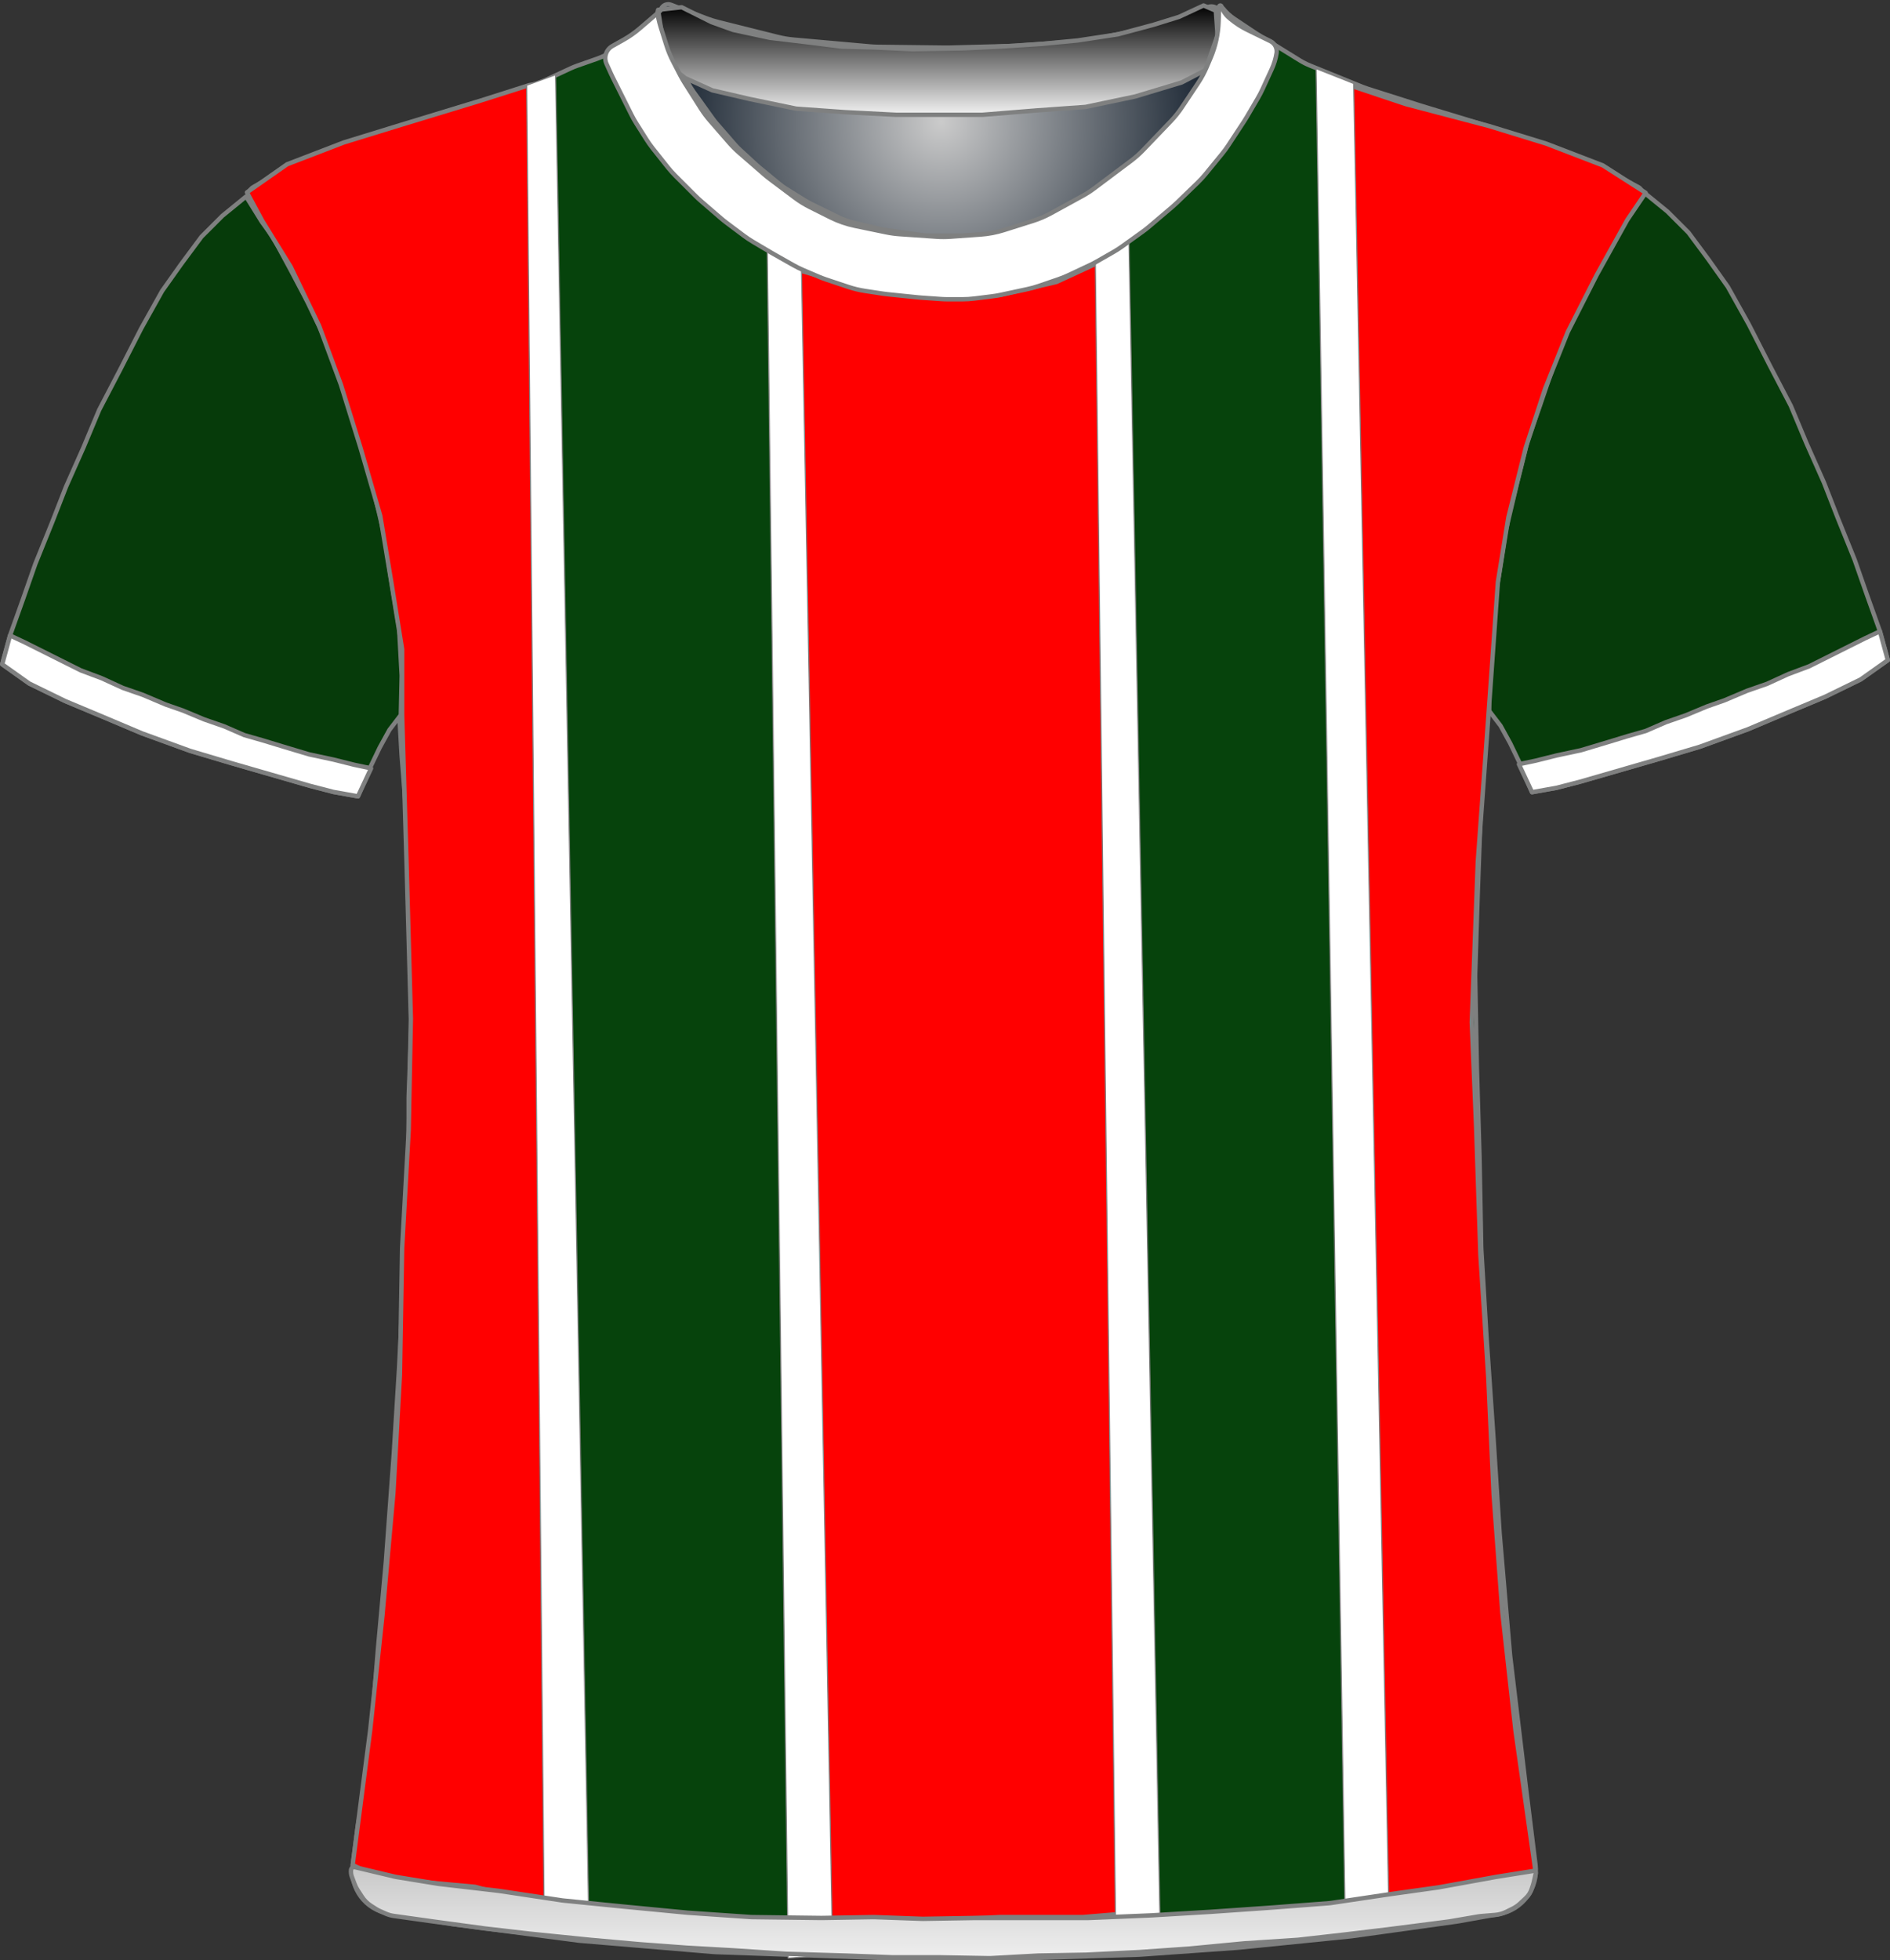 <?xml version="1.0" encoding="UTF-8" standalone="no"?>
<!DOCTYPE svg PUBLIC "-//W3C//DTD SVG 1.1//EN" "http://www.w3.org/Graphics/SVG/1.1/DTD/svg11.dtd">
<svg xmlns="http://www.w3.org/2000/svg" xmlns:xl="http://www.w3.org/1999/xlink" version="1.1" viewBox="-184.5 -204.5 432.405 448.4" width="432.405pt" height="448.4pt" xmlns:dc="http://purl.org/dc/elements/1.1/">
  <rect x="-184.5" y="-204.5" width="432.405" height="448.4" fill="#333333" stroke="none"/>
  <defs>
    <radialGradient cx="0" cy="0" r="1" id="Gradient" gradientUnits="userSpaceOnUse">
      <stop offset="0" stop-color="#cbcbcb"/>
      <stop offset="1" stop-color="#010e1d"/>
    </radialGradient>
    <radialGradient id="Obj_Gradient" xl:href="#Gradient" gradientTransform="translate(30.759 -176.6) scale(70.263)"/>
    <linearGradient x1="0" x2="1" id="Gradient_2" gradientUnits="userSpaceOnUse">
      <stop offset="0" stop-color="black"/>
      <stop offset="1" stop-color="#f2f2f2"/>
    </linearGradient>
    <linearGradient id="Obj_Gradient_2" xl:href="#Gradient_2" gradientTransform="translate(30.059 -203.244) rotate(90) scale(25)"/>
    <linearGradient x1="0" x2="1" id="Gradient_3" gradientUnits="userSpaceOnUse">
      <stop offset="0" stop-color="#c8c8c8"/>
      <stop offset="1" stop-color="#efefef"/>
    </linearGradient>
    <linearGradient id="Obj_Gradient_3" xl:href="#Gradient_3" gradientTransform="translate(31.33 222.567) rotate(90) scale(20.833)"/>
  </defs>
  <g stroke="none" stroke-opacity="1" stroke-dasharray="none" fill="none" fill-opacity="1">
    <title>guanacasteca</title>
    <g>
      <title>Capa 1</title>
      <path d="M -30.994 -203.41 L -22.829 -200.292 C -21.971 -199.964 -21.094 -199.688 -20.203 -199.466 L -6.486 -196.036 C -5.324 -195.746 -4.142 -195.547 -2.949 -195.44 L 14.577 -193.879 C 15.165 -193.826 15.755 -193.796 16.345 -193.789 L 31.824 -193.605 C 32.114 -193.602 32.404 -193.604 32.695 -193.611 L 47.118 -193.986 C 47.479 -193.995 47.839 -194.013 48.199 -194.04 L 62.571 -195.091 C 63.562 -195.164 64.548 -195.3 65.521 -195.5 L 77.094 -197.878 C 78.136 -198.093 79.162 -198.379 80.165 -198.735 L 91.917 -202.91 C 93.007 -203.297 94.21 -202.766 94.659 -201.7 L 94.659 -201.7 C 95.181 -200.46 95.333 -199.095 95.097 -197.771 L 94.916 -196.76 C 94.613 -195.059 94.118 -193.397 93.442 -191.807 L 91.899 -188.176 C 91.34 -186.861 90.661 -185.602 89.868 -184.414 L 86.183 -178.885 C 85.435 -177.764 84.591 -176.71 83.659 -175.737 L 77.364 -169.162 C 76.495 -168.256 75.555 -167.422 74.55 -166.668 L 66.176 -160.387 C 65.299 -159.73 64.377 -159.136 63.416 -158.61 L 56.231 -154.679 C 54.919 -153.961 53.542 -153.373 52.116 -152.923 L 45.443 -150.816 C 43.727 -150.274 41.952 -149.935 40.156 -149.807 L 33.27 -149.315 C 32.197 -149.238 31.121 -149.237 30.049 -149.311 L 21.612 -149.893 C 20.578 -149.964 19.55 -150.105 18.535 -150.315 L 11.4 -151.792 C 9.448 -152.196 7.556 -152.851 5.774 -153.743 L 1.114 -156.073 C -.12 -156.69 -1.296 -157.416 -2.4 -158.244 L -8.082 -162.506 C -8.521 -162.835 -8.948 -163.18 -9.363 -163.54 L -15.118 -168.538 C -15.932 -169.245 -16.696 -170.009 -17.403 -170.823 L -21.808 -175.896 C -22.562 -176.764 -23.25 -177.688 -23.866 -178.659 L -27.6 -184.547 C -27.96 -185.115 -28.296 -185.699 -28.605 -186.297 L -30.225 -189.43 C -30.834 -190.608 -31.341 -191.836 -31.738 -193.101 L -33.018 -197.174 C -33.233 -197.858 -33.416 -198.551 -33.566 -199.251 L -33.641 -199.6 C -33.835 -200.508 -33.728 -201.456 -33.335 -202.297 L -33.241 -202.5 C -32.846 -203.345 -31.866 -203.742 -30.994 -203.41 Z" fill="url(#Obj_Gradient)"/>
      <path d="M -30.994 -203.41 L -22.829 -200.292 C -21.971 -199.964 -21.094 -199.688 -20.203 -199.466 L -6.486 -196.036 C -5.324 -195.746 -4.142 -195.547 -2.949 -195.44 L 14.577 -193.879 C 15.165 -193.826 15.755 -193.796 16.345 -193.789 L 31.824 -193.605 C 32.114 -193.602 32.404 -193.604 32.695 -193.611 L 47.118 -193.986 C 47.479 -193.995 47.839 -194.013 48.199 -194.04 L 62.571 -195.091 C 63.562 -195.164 64.548 -195.3 65.521 -195.5 L 77.094 -197.878 C 78.136 -198.093 79.162 -198.379 80.165 -198.735 L 91.917 -202.91 C 93.007 -203.297 94.21 -202.766 94.659 -201.7 L 94.659 -201.7 C 95.181 -200.46 95.333 -199.095 95.097 -197.771 L 94.916 -196.76 C 94.613 -195.059 94.118 -193.397 93.442 -191.807 L 91.899 -188.176 C 91.34 -186.861 90.661 -185.602 89.868 -184.414 L 86.183 -178.885 C 85.435 -177.764 84.591 -176.71 83.659 -175.737 L 77.364 -169.162 C 76.495 -168.256 75.555 -167.422 74.55 -166.668 L 66.176 -160.387 C 65.299 -159.73 64.377 -159.136 63.416 -158.61 L 56.231 -154.679 C 54.919 -153.961 53.542 -153.373 52.116 -152.923 L 45.443 -150.816 C 43.727 -150.274 41.952 -149.935 40.156 -149.807 L 33.27 -149.315 C 32.197 -149.238 31.121 -149.237 30.049 -149.311 L 21.612 -149.893 C 20.578 -149.964 19.55 -150.105 18.535 -150.315 L 11.4 -151.792 C 9.448 -152.196 7.556 -152.851 5.774 -153.743 L 1.114 -156.073 C -.12 -156.69 -1.296 -157.416 -2.4 -158.244 L -8.082 -162.506 C -8.521 -162.835 -8.948 -163.18 -9.363 -163.54 L -15.118 -168.538 C -15.932 -169.245 -16.696 -170.009 -17.403 -170.823 L -21.808 -175.896 C -22.562 -176.764 -23.25 -177.688 -23.866 -178.659 L -27.6 -184.547 C -27.96 -185.115 -28.296 -185.699 -28.605 -186.297 L -30.225 -189.43 C -30.834 -190.608 -31.341 -191.836 -31.738 -193.101 L -33.018 -197.174 C -33.233 -197.858 -33.416 -198.551 -33.566 -199.251 L -33.641 -199.6 C -33.835 -200.508 -33.728 -201.456 -33.335 -202.297 L -33.241 -202.5 C -32.846 -203.345 -31.866 -203.742 -30.994 -203.41 Z" stroke="#7f8080" stroke-linecap="round" stroke-linejoin="round" stroke-width="1"/>
      <path d="M -95.661 233.158 L -81.284 235.554 C -81.101 235.585 -80.917 235.612 -80.733 235.636 L -52.379 239.352 C -52.133 239.384 -51.885 239.41 -51.638 239.431 L -21.395 241.968 C -21.138 241.989 -20.88 242.005 -20.623 242.014 L 18.308 243.39 C 18.497 243.397 18.685 243.4 18.874 243.4 L 50.341 243.4 C 50.507 243.4 50.674 243.397 50.841 243.392 L 75.875 242.61 C 76.086 242.603 76.296 242.593 76.506 242.578 L 98.553 241.017 C 98.712 241.006 98.87 240.992 99.028 240.976 L 124.288 238.43 C 124.49 238.41 124.691 238.386 124.892 238.358 L 148.685 235.043 C 148.889 235.014 149.092 234.982 149.295 234.946 L 158.491 233.3 C 163.818 232.347 167.469 227.393 166.802 222.023 L 164.595 204.232 C 164.592 204.211 164.589 204.189 164.587 204.168 L 161.023 174.469 C 161.002 174.29 160.983 174.11 160.968 173.93 L 158.605 146.37 C 158.596 146.257 158.587 146.143 158.58 146.029 L 157.193 124.438 C 157.192 124.413 157.19 124.387 157.188 124.362 L 155.596 101.276 C 155.593 101.225 155.589 101.175 155.586 101.124 L 154.41 81.322 C 154.397 81.107 154.389 80.893 154.385 80.678 L 153.992 60.083 C 153.991 60.028 153.99 59.972 153.988 59.917 L 153.393 39.683 C 153.392 39.628 153.39 39.572 153.389 39.517 L 152.999 19.008 C 152.993 18.736 152.995 18.464 153.004 18.193 L 153.59 -.167 C 153.59 -.189 153.591 -.211 153.592 -.233 L 154.38 -22.102 C 154.387 -22.301 154.398 -22.499 154.413 -22.697 L 155.97 -43.918 C 155.984 -44.106 155.994 -44.294 156.001 -44.483 L 156.756 -64.382 C 156.779 -64.993 156.837 -65.603 156.931 -66.208 L 159.67 -84.012 C 159.75 -84.537 159.857 -85.058 159.99 -85.572 L 164.618 -103.53 C 164.733 -103.976 164.868 -104.418 165.021 -104.853 L 170.742 -121.092 C 170.908 -121.564 171.096 -122.027 171.305 -122.481 L 176.837 -134.466 C 176.939 -134.689 177.047 -134.909 177.16 -135.126 L 182.522 -145.468 C 182.568 -145.556 182.614 -145.644 182.662 -145.731 L 187.878 -155.348 C 188.615 -156.707 189.565 -157.94 190.691 -159 L 190.691 -159 C 191.366 -159.635 191.398 -160.698 190.763 -161.373 C 190.638 -161.505 190.493 -161.617 190.333 -161.702 L 187.119 -163.424 C 186.9 -163.541 186.679 -163.653 186.455 -163.76 L 178.601 -167.509 C 178.194 -167.703 177.78 -167.88 177.358 -168.039 L 167.683 -171.69 C 167.488 -171.763 167.292 -171.833 167.094 -171.899 L 154.4 -176.13 C 154.26 -176.177 154.121 -176.221 153.98 -176.264 L 141.097 -180.168 C 141.026 -180.189 140.956 -180.211 140.885 -180.234 L 128.381 -184.212 C 127.988 -184.337 127.599 -184.478 127.216 -184.633 L 115.24 -189.493 C 114.409 -189.83 113.607 -190.237 112.844 -190.709 L 103.224 -196.656 C 103.069 -196.752 102.915 -196.851 102.762 -196.952 L 97.872 -200.212 C 96.891 -200.867 96.019 -201.673 95.291 -202.6 L 95.291 -202.6 C 95.185 -202.734 94.991 -202.758 94.856 -202.652 C 94.753 -202.571 94.712 -202.435 94.754 -202.311 L 94.891 -201.9 C 95.35 -200.522 95.455 -199.051 95.195 -197.622 L 94.8 -195.449 C 94.528 -193.957 94.047 -192.512 93.369 -191.156 L 91.836 -188.091 C 91.54 -187.498 91.206 -186.923 90.838 -186.371 L 87.635 -181.566 C 87.206 -180.923 86.731 -180.312 86.214 -179.737 L 81.652 -174.668 C 81.611 -174.623 81.57 -174.577 81.528 -174.532 L 75.534 -168.024 C 74.906 -167.343 74.221 -166.717 73.485 -166.154 L 68.46 -162.312 C 68.014 -161.971 67.551 -161.654 67.071 -161.361 L 60.585 -157.406 C 59.923 -157.003 59.233 -156.648 58.52 -156.344 L 51.404 -153.316 C 50.597 -152.973 49.762 -152.696 48.909 -152.489 L 44.83 -151.5 C 44.005 -151.3 43.166 -151.166 42.32 -151.1 L 36.619 -150.65 C 36.2 -150.617 35.78 -150.6 35.36 -150.6 L 28.328 -150.6 C 27.571 -150.6 26.815 -150.654 26.065 -150.761 L 18.119 -151.896 C 17.634 -151.965 17.152 -152.057 16.675 -152.17 L 10.714 -153.59 C 9.569 -153.862 8.457 -154.261 7.399 -154.777 L 1.119 -157.844 C .634 -158.081 .161 -158.343 -.298 -158.627 L -4.509 -161.242 C -5.109 -161.613 -5.683 -162.025 -6.228 -162.472 L -10.674 -166.124 C -10.897 -166.308 -11.116 -166.498 -11.329 -166.693 L -15.132 -170.179 C -15.583 -170.593 -16.01 -171.032 -16.411 -171.495 L -20.53 -176.247 C -20.849 -176.615 -21.152 -176.998 -21.436 -177.395 L -25.866 -183.564 C -26.361 -184.254 -26.8 -184.981 -27.179 -185.74 L -29.756 -190.893 C -29.791 -190.964 -29.826 -191.036 -29.861 -191.108 L -31.109 -193.7 C -31.96 -195.467 -32.315 -197.431 -32.138 -199.384 L -31.958 -201.367 C -31.934 -201.628 -32.127 -201.86 -32.389 -201.884 C -32.551 -201.899 -32.71 -201.829 -32.809 -201.7 L -32.809 -201.7 C -33.473 -200.838 -34.253 -200.071 -35.127 -199.424 L -39.024 -196.537 C -39.147 -196.446 -39.272 -196.356 -39.399 -196.268 L -44.021 -193.046 C -45.208 -192.219 -46.501 -191.557 -47.866 -191.077 L -52.473 -189.459 C -52.963 -189.286 -53.445 -189.09 -53.917 -188.871 L -60.764 -185.686 C -61.46 -185.363 -62.178 -185.089 -62.914 -184.869 L -73.784 -181.608 C -73.801 -181.602 -73.818 -181.597 -73.834 -181.592 L -84.802 -178.263 C -84.94 -178.221 -85.078 -178.177 -85.214 -178.132 L -98.136 -173.825 C -98.185 -173.808 -98.234 -173.792 -98.283 -173.776 L -109.651 -170.109 C -110.289 -169.903 -110.914 -169.657 -111.522 -169.373 L -119.454 -165.66 C -119.824 -165.487 -120.187 -165.299 -120.543 -165.098 L -126.49 -161.737 C -127.743 -161.029 -128.184 -159.439 -127.476 -158.186 C -127.399 -158.05 -127.31 -157.92 -127.209 -157.8 L -126.345 -156.763 C -125.59 -155.857 -124.938 -154.871 -124.4 -153.821 L -121.322 -147.821 C -121.247 -147.674 -121.169 -147.528 -121.089 -147.383 L -117.134 -140.227 C -117.051 -140.076 -116.97 -139.923 -116.891 -139.769 L -112.783 -131.731 C -112.534 -131.244 -112.31 -130.744 -112.112 -130.234 L -108.629 -121.252 C -108.616 -121.217 -108.602 -121.183 -108.589 -121.148 L -104.992 -112.062 C -104.87 -111.754 -104.758 -111.442 -104.655 -111.127 L -102.033 -103.074 C -102.017 -103.025 -102.001 -102.975 -101.986 -102.925 L -98.914 -93.167 C -98.711 -92.523 -98.549 -91.867 -98.429 -91.202 L -96.444 -80.193 C -96.421 -80.064 -96.399 -79.936 -96.379 -79.807 L -94.673 -68.813 C -94.631 -68.538 -94.595 -68.261 -94.567 -67.984 L -93.679 -59.287 C -93.633 -58.829 -93.606 -58.37 -93.599 -57.909 L -93.414 -45.934 C -93.411 -45.711 -93.403 -45.489 -93.39 -45.267 L -92.62 -31.785 C -92.613 -31.662 -92.604 -31.538 -92.594 -31.415 L -91.261 -14.841 C -91.226 -14.414 -91.209 -13.986 -91.209 -13.557 L -91.209 -1.108 C -91.209 -.903 -91.205 -.698 -91.197 -.493 L -90.617 14.596 C -90.612 14.732 -90.608 14.868 -90.607 15.004 L -90.414 29.8 C -90.411 30.067 -90.414 30.333 -90.424 30.6 L -90.998 46.104 C -91.006 46.301 -91.009 46.499 -91.009 46.696 L -91.009 60.292 C -91.009 60.497 -91.013 60.702 -91.021 60.907 L -91.606 76.122 C -91.608 76.174 -91.61 76.226 -91.613 76.278 L -92.408 92.781 C -92.409 92.794 -92.41 92.806 -92.41 92.819 L -93.205 108.511 C -93.208 108.57 -93.211 108.63 -93.215 108.689 L -94.404 127.91 C -94.407 127.97 -94.411 128.03 -94.416 128.09 L -96.199 152.459 C -96.206 152.553 -96.213 152.647 -96.222 152.74 L -98.002 172.323 C -98.007 172.374 -98.011 172.426 -98.015 172.477 L -99.582 191.777 C -99.594 191.926 -99.608 192.074 -99.624 192.222 L -100.923 204.096 C -100.974 204.565 -101.046 205.032 -101.139 205.494 L -102.49 212.251 C -102.563 212.617 -102.624 212.985 -102.671 213.355 L -103.805 222.2 C -104.477 227.448 -100.88 232.288 -95.661 233.158 Z" fill="#06430c"/>
      <path d="M -95.661 233.158 L -81.284 235.554 C -81.101 235.585 -80.917 235.612 -80.733 235.636 L -52.379 239.352 C -52.133 239.384 -51.885 239.41 -51.638 239.431 L -21.395 241.968 C -21.138 241.989 -20.88 242.005 -20.623 242.014 L 18.308 243.39 C 18.497 243.397 18.685 243.4 18.874 243.4 L 50.341 243.4 C 50.507 243.4 50.674 243.397 50.841 243.392 L 75.875 242.61 C 76.086 242.603 76.296 242.593 76.506 242.578 L 98.553 241.017 C 98.712 241.006 98.87 240.992 99.028 240.976 L 124.288 238.43 C 124.49 238.41 124.691 238.386 124.892 238.358 L 148.685 235.043 C 148.889 235.014 149.092 234.982 149.295 234.946 L 158.491 233.3 C 163.818 232.347 167.469 227.393 166.802 222.023 L 164.595 204.232 C 164.592 204.211 164.589 204.189 164.587 204.168 L 161.023 174.469 C 161.002 174.29 160.983 174.11 160.968 173.93 L 158.605 146.37 C 158.596 146.257 158.587 146.143 158.58 146.029 L 157.193 124.438 C 157.192 124.413 157.19 124.387 157.188 124.362 L 155.596 101.276 C 155.593 101.225 155.589 101.175 155.586 101.124 L 154.41 81.322 C 154.397 81.107 154.389 80.893 154.385 80.678 L 153.992 60.083 C 153.991 60.028 153.99 59.972 153.988 59.917 L 153.393 39.683 C 153.392 39.628 153.39 39.572 153.389 39.517 L 152.999 19.008 C 152.993 18.736 152.995 18.464 153.004 18.193 L 153.59 -.167 C 153.59 -.189 153.591 -.211 153.592 -.233 L 154.38 -22.102 C 154.387 -22.301 154.398 -22.499 154.413 -22.697 L 155.97 -43.918 C 155.984 -44.106 155.994 -44.294 156.001 -44.483 L 156.756 -64.382 C 156.779 -64.993 156.837 -65.603 156.931 -66.208 L 159.67 -84.012 C 159.75 -84.537 159.857 -85.058 159.99 -85.572 L 164.618 -103.53 C 164.733 -103.976 164.868 -104.418 165.021 -104.853 L 170.742 -121.092 C 170.908 -121.564 171.096 -122.027 171.305 -122.481 L 176.837 -134.466 C 176.939 -134.689 177.047 -134.909 177.16 -135.126 L 182.522 -145.468 C 182.568 -145.556 182.614 -145.644 182.662 -145.731 L 187.878 -155.348 C 188.615 -156.707 189.565 -157.94 190.691 -159 L 190.691 -159 C 191.366 -159.635 191.398 -160.698 190.763 -161.373 C 190.638 -161.505 190.493 -161.617 190.333 -161.702 L 187.119 -163.424 C 186.9 -163.541 186.679 -163.653 186.455 -163.76 L 178.601 -167.509 C 178.194 -167.703 177.78 -167.88 177.358 -168.039 L 167.683 -171.69 C 167.488 -171.763 167.292 -171.833 167.094 -171.899 L 154.4 -176.13 C 154.26 -176.177 154.121 -176.221 153.98 -176.264 L 141.097 -180.168 C 141.026 -180.189 140.956 -180.211 140.885 -180.234 L 128.381 -184.212 C 127.988 -184.337 127.599 -184.478 127.216 -184.633 L 115.24 -189.493 C 114.409 -189.83 113.607 -190.237 112.844 -190.709 L 103.224 -196.656 C 103.069 -196.752 102.915 -196.851 102.762 -196.952 L 97.872 -200.212 C 96.891 -200.867 96.019 -201.673 95.291 -202.6 L 95.291 -202.6 C 95.185 -202.734 94.991 -202.758 94.856 -202.652 C 94.753 -202.571 94.712 -202.435 94.754 -202.311 L 94.891 -201.9 C 95.35 -200.522 95.455 -199.051 95.195 -197.622 L 94.8 -195.449 C 94.528 -193.957 94.047 -192.512 93.369 -191.156 L 91.836 -188.091 C 91.54 -187.498 91.206 -186.923 90.838 -186.371 L 87.635 -181.566 C 87.206 -180.923 86.731 -180.312 86.214 -179.737 L 81.652 -174.668 C 81.611 -174.623 81.57 -174.577 81.528 -174.532 L 75.534 -168.024 C 74.906 -167.343 74.221 -166.717 73.485 -166.154 L 68.46 -162.312 C 68.014 -161.971 67.551 -161.654 67.071 -161.361 L 60.585 -157.406 C 59.923 -157.003 59.233 -156.648 58.52 -156.344 L 51.404 -153.316 C 50.597 -152.973 49.762 -152.696 48.909 -152.489 L 44.83 -151.5 C 44.005 -151.3 43.166 -151.166 42.32 -151.1 L 36.619 -150.65 C 36.2 -150.617 35.78 -150.6 35.36 -150.6 L 28.328 -150.6 C 27.571 -150.6 26.815 -150.654 26.065 -150.761 L 18.119 -151.896 C 17.634 -151.965 17.152 -152.057 16.675 -152.17 L 10.714 -153.59 C 9.569 -153.862 8.457 -154.261 7.399 -154.777 L 1.119 -157.844 C .634 -158.081 .161 -158.343 -.298 -158.627 L -4.509 -161.242 C -5.109 -161.613 -5.683 -162.025 -6.228 -162.472 L -10.674 -166.124 C -10.897 -166.308 -11.116 -166.498 -11.329 -166.693 L -15.132 -170.179 C -15.583 -170.593 -16.01 -171.032 -16.411 -171.495 L -20.53 -176.247 C -20.849 -176.615 -21.152 -176.998 -21.436 -177.395 L -25.866 -183.564 C -26.361 -184.254 -26.8 -184.981 -27.179 -185.74 L -29.756 -190.893 C -29.791 -190.964 -29.826 -191.036 -29.861 -191.108 L -31.109 -193.7 C -31.96 -195.467 -32.315 -197.431 -32.138 -199.384 L -31.958 -201.367 C -31.934 -201.628 -32.127 -201.86 -32.389 -201.884 C -32.551 -201.899 -32.71 -201.829 -32.809 -201.7 L -32.809 -201.7 C -33.473 -200.838 -34.253 -200.071 -35.127 -199.424 L -39.024 -196.537 C -39.147 -196.446 -39.272 -196.356 -39.399 -196.268 L -44.021 -193.046 C -45.208 -192.219 -46.501 -191.557 -47.866 -191.077 L -52.473 -189.459 C -52.963 -189.286 -53.445 -189.09 -53.917 -188.871 L -60.764 -185.686 C -61.46 -185.363 -62.178 -185.089 -62.914 -184.869 L -73.784 -181.608 C -73.801 -181.602 -73.818 -181.597 -73.834 -181.592 L -84.802 -178.263 C -84.94 -178.221 -85.078 -178.177 -85.214 -178.132 L -98.136 -173.825 C -98.185 -173.808 -98.234 -173.792 -98.283 -173.776 L -109.651 -170.109 C -110.289 -169.903 -110.914 -169.657 -111.522 -169.373 L -119.454 -165.66 C -119.824 -165.487 -120.187 -165.299 -120.543 -165.098 L -126.49 -161.737 C -127.743 -161.029 -128.184 -159.439 -127.476 -158.186 C -127.399 -158.05 -127.31 -157.92 -127.209 -157.8 L -126.345 -156.763 C -125.59 -155.857 -124.938 -154.871 -124.4 -153.821 L -121.322 -147.821 C -121.247 -147.674 -121.169 -147.528 -121.089 -147.383 L -117.134 -140.227 C -117.051 -140.076 -116.97 -139.923 -116.891 -139.769 L -112.783 -131.731 C -112.534 -131.244 -112.31 -130.744 -112.112 -130.234 L -108.629 -121.252 C -108.616 -121.217 -108.602 -121.183 -108.589 -121.148 L -104.992 -112.062 C -104.87 -111.754 -104.758 -111.442 -104.655 -111.127 L -102.033 -103.074 C -102.017 -103.025 -102.001 -102.975 -101.986 -102.925 L -98.914 -93.167 C -98.711 -92.523 -98.549 -91.867 -98.429 -91.202 L -96.444 -80.193 C -96.421 -80.064 -96.399 -79.936 -96.379 -79.807 L -94.673 -68.813 C -94.631 -68.538 -94.595 -68.261 -94.567 -67.984 L -93.679 -59.287 C -93.633 -58.829 -93.606 -58.37 -93.599 -57.909 L -93.414 -45.934 C -93.411 -45.711 -93.403 -45.489 -93.39 -45.267 L -92.62 -31.785 C -92.613 -31.662 -92.604 -31.538 -92.594 -31.415 L -91.261 -14.841 C -91.226 -14.414 -91.209 -13.986 -91.209 -13.557 L -91.209 -1.108 C -91.209 -.903 -91.205 -.698 -91.197 -.493 L -90.617 14.596 C -90.612 14.732 -90.608 14.868 -90.607 15.004 L -90.414 29.8 C -90.411 30.067 -90.414 30.333 -90.424 30.6 L -90.998 46.104 C -91.006 46.301 -91.009 46.499 -91.009 46.696 L -91.009 60.292 C -91.009 60.497 -91.013 60.702 -91.021 60.907 L -91.606 76.122 C -91.608 76.174 -91.61 76.226 -91.613 76.278 L -92.408 92.781 C -92.409 92.794 -92.41 92.806 -92.41 92.819 L -93.205 108.511 C -93.208 108.57 -93.211 108.63 -93.215 108.689 L -94.404 127.91 C -94.407 127.97 -94.411 128.03 -94.416 128.09 L -96.199 152.459 C -96.206 152.553 -96.213 152.647 -96.222 152.74 L -98.002 172.323 C -98.007 172.374 -98.011 172.426 -98.015 172.477 L -99.582 191.777 C -99.594 191.926 -99.608 192.074 -99.624 192.222 L -100.923 204.096 C -100.974 204.565 -101.046 205.032 -101.139 205.494 L -102.49 212.251 C -102.563 212.617 -102.624 212.985 -102.671 213.355 L -103.805 222.2 C -104.477 227.448 -100.88 232.288 -95.661 233.158 Z" stroke="#7f8080" stroke-linecap="round" stroke-linejoin="round" stroke-width="1"/>
      <path d="M -184 -52.554 L -177.8 -48.154 L -169.6 -44.154 L -161 -40.554 L -152 -36.754 L -141 -32.754 L -131.6 -29.954 L -122.6 -27.354 L -113.6 -24.754 L -108.2 -23.354 L -102.6 -22.354 L -100.2 -28.154 L -97.6 -33.554 L -95.4 -37.554 L -92.8 -40.954 L -92.6 -49.954 L -93.2 -60.954 L -95 -71.754 L -96.6 -82.154 L -99.2 -93.154 L -101.6 -102.754 L -104.4 -110.754 L -107.6 -120.154 L -110.4 -127.554 L -114 -135.154 L -118 -142.754 L -122 -150.154 L -124.6 -153.754 L -128.2 -159.554 L -133.6 -155.154 L -138.4 -150.354 L -143 -144.154 L -147.4 -137.954 L -152.2 -129.354 L -157 -119.954 L -161.8 -110.754 L -165.4 -102.154 L -169.4 -93.154 L -172.6 -84.954 L -176.4 -75.554 L -179.2 -67.554 L -182.2 -59.154 Z" fill="#063b0a"/>
      <path d="M -184 -52.554 L -177.8 -48.154 L -169.6 -44.154 L -161 -40.554 L -152 -36.754 L -141 -32.754 L -131.6 -29.954 L -122.6 -27.354 L -113.6 -24.754 L -108.2 -23.354 L -102.6 -22.354 L -100.2 -28.154 L -97.6 -33.554 L -95.4 -37.554 L -92.8 -40.954 L -92.6 -49.954 L -93.2 -60.954 L -95 -71.754 L -96.6 -82.154 L -99.2 -93.154 L -101.6 -102.754 L -104.4 -110.754 L -107.6 -120.154 L -110.4 -127.554 L -114 -135.154 L -118 -142.754 L -122 -150.154 L -124.6 -153.754 L -128.2 -159.554 L -133.6 -155.154 L -138.4 -150.354 L -143 -144.154 L -147.4 -137.954 L -152.2 -129.354 L -157 -119.954 L -161.8 -110.754 L -165.4 -102.154 L -169.4 -93.154 L -172.6 -84.954 L -176.4 -75.554 L -179.2 -67.554 L -182.2 -59.154 Z" stroke="#7f8080" stroke-linecap="round" stroke-linejoin="round" stroke-width="1"/>
      <path d="M 247.405 -53.497 L 241.205 -49.097 L 233.005 -45.097 L 224.405 -41.497 L 215.405 -37.697 L 204.405 -33.697 L 195.005 -30.897 L 186.005 -28.297 L 177.005 -25.697 L 171.605 -24.297 L 166.005 -23.297 L 163.605 -29.097 L 161.005 -34.497 L 158.805 -38.497 L 156.205 -41.897 L 156.005 -50.897 L 156.605 -61.897 L 158.405 -72.697 L 160.005 -83.097 L 162.605 -94.097 L 165.005 -103.697 L 167.805 -111.697 L 171.005 -121.097 L 173.805 -128.497 L 177.405 -136.097 L 181.405 -143.697 L 185.405 -151.097 L 188.005 -154.697 L 191.605 -160.497 L 197.005 -156.097 L 201.805 -151.297 L 206.405 -145.097 L 210.805 -138.897 L 215.605 -130.297 L 220.405 -120.897 L 225.205 -111.697 L 228.805 -103.097 L 232.805 -94.097 L 236.005 -85.897 L 239.805 -76.497 L 242.605 -68.497 L 245.605 -60.097 Z" fill="#063b0a"/>
      <path d="M 247.405 -53.497 L 241.205 -49.097 L 233.005 -45.097 L 224.405 -41.497 L 215.405 -37.697 L 204.405 -33.697 L 195.005 -30.897 L 186.005 -28.297 L 177.005 -25.697 L 171.605 -24.297 L 166.005 -23.297 L 163.605 -29.097 L 161.005 -34.497 L 158.805 -38.497 L 156.205 -41.897 L 156.005 -50.897 L 156.605 -61.897 L 158.405 -72.697 L 160.005 -83.097 L 162.605 -94.097 L 165.005 -103.697 L 167.805 -111.697 L 171.005 -121.097 L 173.805 -128.497 L 177.405 -136.097 L 181.405 -143.697 L 185.405 -151.097 L 188.005 -154.697 L 191.605 -160.497 L 197.005 -156.097 L 201.805 -151.297 L 206.405 -145.097 L 210.805 -138.897 L 215.605 -130.297 L 220.405 -120.897 L 225.205 -111.697 L 228.805 -103.097 L 232.805 -94.097 L 236.005 -85.897 L 239.805 -76.497 L 242.605 -68.497 L 245.605 -60.097 Z" stroke="#7f8080" stroke-linecap="round" stroke-linejoin="round" stroke-width="1"/>
      <path d="M -184 -52.554 L -177.8 -48.154 L -169.6 -44.154 L -161 -40.554 L -152 -36.754 L -141 -32.754 L -131.6 -29.954 L -122.6 -27.354 L -113.6 -24.754 L -108.2 -23.354 L -102.6 -22.354 L -99.6 -28.754 L -103.4 -29.554 L -108.2 -30.754 L -113.8 -31.954 L -119.8 -33.754 L -124.4 -35.154 L -128.6 -36.354 L -133.2 -38.354 L -137.8 -39.954 L -142.6 -41.954 L -146.6 -43.354 L -151.8 -45.554 L -156.4 -47.154 L -161.2 -49.354 L -166 -51.154 L -170 -53.154 L -174.4 -55.354 L -178.8 -57.554 L -182.2 -59.154 Z" fill="white"/>
      <path d="M -184 -52.554 L -177.8 -48.154 L -169.6 -44.154 L -161 -40.554 L -152 -36.754 L -141 -32.754 L -131.6 -29.954 L -122.6 -27.354 L -113.6 -24.754 L -108.2 -23.354 L -102.6 -22.354 L -99.6 -28.754 L -103.4 -29.554 L -108.2 -30.754 L -113.8 -31.954 L -119.8 -33.754 L -124.4 -35.154 L -128.6 -36.354 L -133.2 -38.354 L -137.8 -39.954 L -142.6 -41.954 L -146.6 -43.354 L -151.8 -45.554 L -156.4 -47.154 L -161.2 -49.354 L -166 -51.154 L -170 -53.154 L -174.4 -55.354 L -178.8 -57.554 L -182.2 -59.154 Z" stroke="#7f8080" stroke-linecap="round" stroke-linejoin="round" stroke-width="1"/>
      <path d="M 247.405 -53.497 L 241.205 -49.097 L 233.005 -45.097 L 224.405 -41.497 L 215.405 -37.697 L 204.405 -33.697 L 195.005 -30.897 L 186.005 -28.297 L 177.005 -25.697 L 171.605 -24.297 L 166.005 -23.297 L 163.005 -29.697 L 166.805 -30.497 L 171.605 -31.697 L 177.205 -32.897 L 183.205 -34.697 L 187.805 -36.097 L 192.005 -37.297 L 196.605 -39.297 L 201.205 -40.897 L 206.005 -42.897 L 210.005 -44.297 L 215.205 -46.497 L 219.805 -48.097 L 224.605 -50.297 L 229.405 -52.097 L 233.405 -54.097 L 237.805 -56.297 L 242.205 -58.497 L 245.605 -60.097 Z" fill="white"/>
      <path d="M 247.405 -53.497 L 241.205 -49.097 L 233.005 -45.097 L 224.405 -41.497 L 215.405 -37.697 L 204.405 -33.697 L 195.005 -30.897 L 186.005 -28.297 L 177.005 -25.697 L 171.605 -24.297 L 166.005 -23.297 L 163.005 -29.697 L 166.805 -30.497 L 171.605 -31.697 L 177.205 -32.897 L 183.205 -34.697 L 187.805 -36.097 L 192.005 -37.297 L 196.605 -39.297 L 201.205 -40.897 L 206.005 -42.897 L 210.005 -44.297 L 215.205 -46.497 L 219.805 -48.097 L 224.605 -50.297 L 229.405 -52.097 L 233.405 -54.097 L 237.805 -56.297 L 242.205 -58.497 L 245.605 -60.097 Z" stroke="#7f8080" stroke-linecap="round" stroke-linejoin="round" stroke-width="1"/>
      <path d="M -33.941 -202.244 L -28.541 -202.844 L -21.741 -199.444 L -16.741 -197.644 L -8.341 -195.844 L .059 -194.844 L 8.059 -193.844 L 15.659 -193.644 L 24.259 -193.244 L 35.859 -193.444 L 44.259 -193.844 L 53.659 -194.444 L 62.059 -195.244 L 71.259 -196.644 L 79.459 -198.844 L 85.259 -200.644 L 90.859 -203.244 L 93.659 -202.044 L 94.059 -196.444 L 91.259 -188.444 L 85.859 -185.644 L 75.259 -182.444 L 63.859 -180.044 L 52.659 -179.244 L 40.259 -178.244 L 29.859 -178.244 L 20.459 -178.244 L 8.859 -178.844 L -2.341 -179.644 L -12.941 -181.844 L -21.541 -183.844 L -27.741 -186.644 L -29.741 -188.244 L -32.941 -195.844 Z" fill="url(#Obj_Gradient_2)"/>
      <path d="M -33.941 -202.244 L -28.541 -202.844 L -21.741 -199.444 L -16.741 -197.644 L -8.341 -195.844 L .059 -194.844 L 8.059 -193.844 L 15.659 -193.644 L 24.259 -193.244 L 35.859 -193.444 L 44.259 -193.844 L 53.659 -194.444 L 62.059 -195.244 L 71.259 -196.644 L 79.459 -198.844 L 85.259 -200.644 L 90.859 -203.244 L 93.659 -202.044 L 94.059 -196.444 L 91.259 -188.444 L 85.859 -185.644 L 75.259 -182.444 L 63.859 -180.044 L 52.659 -179.244 L 40.259 -178.244 L 29.859 -178.244 L 20.459 -178.244 L 8.859 -178.844 L -2.341 -179.644 L -12.941 -181.844 L -21.541 -183.844 L -27.741 -186.644 L -29.741 -188.244 L -32.941 -195.844 Z" stroke="#7f8080" stroke-linecap="round" stroke-linejoin="round" stroke-width="1"/>
      <path d="M 124.219 228.341 L 138.2 229.2 L 150.219 226.341 L 163.219 224.341 L 166.8 223.6 L 162.219 191.341 L 159.219 164.341 L 157.219 137.341 L 156 110.6 L 154.2 82.6 L 153.219 53.341 L 152.219 29.341 L 153.6 -7.4 L 156 -40.4 L 158.2 -71.4 L 160.6 -86.2 L 164.6 -102.2 L 169 -115.6 L 174.2 -128.6 L 180.8 -141.6 L 187.8 -154.2 L 192 -160.4 L 182.219 -166.659 L 169.219 -171.659 L 156.219 -175.659 L 137.219 -180.659 L 122.219 -185.659 Z" fill="red"/>
      <path d="M 124.219 228.341 L 138.2 229.2 L 150.219 226.341 L 163.219 224.341 L 166.8 223.6 L 162.219 191.341 L 159.219 164.341 L 157.219 137.341 L 156 110.6 L 154.2 82.6 L 153.219 53.341 L 152.219 29.341 L 153.6 -7.4 L 156 -40.4 L 158.2 -71.4 L 160.6 -86.2 L 164.6 -102.2 L 169 -115.6 L 174.2 -128.6 L 180.8 -141.6 L 187.8 -154.2 L 192 -160.4 L 182.219 -166.659 L 169.219 -171.659 L 156.219 -175.659 L 137.219 -180.659 L 122.219 -185.659 Z" stroke="#7f8080" stroke-linecap="round" stroke-linejoin="round" stroke-width="1"/>
      <path d="M -56 232.5 L -75.814 227.075 L -86.814 226.075 L -99.814 224.075 L -103.814 222.075 L -99.8 191.2 L -97 165 L -94.5 137 L -93 110 L -92.5 81 L -91 54 L -90.5 28.5 L -91.5 -7.5 L -92.5 -41 L -92.5 -56 L -95 -71.5 L -97.5 -86.5 L -102 -102 L -106.5 -116.5 L -111.5 -130 L -118 -143.5 L -124.5 -154 L -128 -160.5 L -118.814 -166.925 L -105.814 -171.925 L -92.814 -175.925 L -74.5 -181.5 L -63.5 -185 L -58.814 -185.925 Z" fill="red"/>
      <path d="M -56 232.5 L -75.814 227.075 L -86.814 226.075 L -99.814 224.075 L -103.814 222.075 L -99.8 191.2 L -97 165 L -94.5 137 L -93 110 L -92.5 81 L -91 54 L -90.5 28.5 L -91.5 -7.5 L -92.5 -41 L -92.5 -56 L -95 -71.5 L -97.5 -86.5 L -102 -102 L -106.5 -116.5 L -111.5 -130 L -118 -143.5 L -124.5 -154 L -128 -160.5 L -118.814 -166.925 L -105.814 -171.925 L -92.814 -175.925 L -74.5 -181.5 L -63.5 -185 L -58.814 -185.925 Z" stroke="#7f8080" stroke-linecap="round" stroke-linejoin="round" stroke-width="1"/>
      <path d="M -3 234 L 23.203 235 L 44.203 234 L 63.203 234 L 75.203 233 L 70.203 -146 L 57.203 -140 L 44.203 -137 L 31.6 -136.2 L 21.6 -137.2 L 8.2 -139.8 L -2.797 -143 L -4.797 -144 Z" fill="red"/>
      <path d="M -3 234 L 23.203 235 L 44.203 234 L 63.203 234 L 75.203 233 L 70.203 -146 L 57.203 -140 L 44.203 -137 L 31.6 -136.2 L 21.6 -137.2 L 8.2 -139.8 L -2.797 -143 L -4.797 -144 Z" stroke="#7f8080" stroke-linecap="round" stroke-linejoin="round" stroke-width="1"/>
      <path d="M 70.8 241.646 L 81 240.846 L 73.6 -159.554 L 66 -152.154 Z" fill="white"/>
      <path d="M 70.8 241.646 L 81 240.846 L 73.6 -159.554 L 66 -152.154 Z" stroke="gray" stroke-linecap="round" stroke-linejoin="round" stroke-width=".25"/>
      <path d="M -4.2 243.4 L 6 242.6 L -1.4 -157.8 L -9 -150.4 Z" fill="white"/>
      <path d="M -4.2 243.4 L 6 242.6 L -1.4 -157.8 L -9 -150.4 Z" stroke="gray" stroke-linecap="round" stroke-linejoin="round" stroke-width=".25"/>
      <path d="M 123.2 231.6 L 133.2 229.8 L 125.2 -185.4 L 116.6 -188.8 Z" fill="white"/>
      <path d="M 123.2 231.6 L 133.2 229.8 L 125.2 -185.4 L 116.6 -188.8 Z" stroke="gray" stroke-linecap="round" stroke-linejoin="round" stroke-width=".25"/>
      <path d="M -59.994 235 L -49.794 234.2 L -57.4 -187.4 L -64 -185 Z" fill="white"/>
      <path d="M -59.994 235 L -49.794 234.2 L -57.4 -187.4 L -64 -185 Z" stroke="gray" stroke-linecap="round" stroke-linejoin="round" stroke-width=".25"/>
      <path d="M -104.187 223.2 L -104.187 223.2 C -104.252 223.725 -104.19 224.259 -104.004 224.755 L -103.353 226.491 C -103.176 226.962 -102.949 227.413 -102.675 227.836 L -101.708 229.332 C -101.167 230.168 -100.454 230.879 -99.616 231.417 L -98.538 232.11 C -98.238 232.303 -97.923 232.473 -97.597 232.618 L -96.28 233.203 C -95.683 233.469 -95.053 233.649 -94.406 233.74 L -85.396 235.001 C -85.386 235.003 -85.376 235.004 -85.366 235.005 L -73.65 236.594 C -73.604 236.6 -73.558 236.606 -73.512 236.611 L -63.229 237.798 C -63.197 237.802 -63.165 237.805 -63.133 237.808 L -49.423 239.199 C -49.395 239.202 -49.367 239.205 -49.339 239.207 L -38.233 240.199 C -38.198 240.202 -38.163 240.205 -38.128 240.207 L -27.442 240.999 C -27.401 241.002 -27.361 241.005 -27.32 241.007 L -16.812 241.602 C -16.791 241.603 -16.77 241.604 -16.75 241.605 L -4.707 242.395 C -4.623 242.401 -4.539 242.405 -4.455 242.407 L 8.993 242.803 C 9.01 242.803 9.028 242.804 9.046 242.804 L 19.69 243.199 C 19.776 243.202 19.862 243.203 19.949 243.203 L 30.558 243.203 C 30.599 243.203 30.64 243.204 30.681 243.204 L 41.767 243.399 C 41.935 243.402 42.103 243.399 42.271 243.39 L 52.892 242.81 C 52.977 242.806 53.062 242.803 53.146 242.801 L 63.911 242.605 C 63.983 242.604 64.055 242.602 64.127 242.598 L 76.146 242.007 C 76.195 242.005 76.244 242.002 76.292 241.998 L 87.532 241.209 C 87.59 241.205 87.648 241.201 87.706 241.195 L 100.117 240.013 C 100.185 240.007 100.254 240.001 100.322 239.997 L 112.254 239.214 C 112.364 239.207 112.474 239.197 112.584 239.185 L 122.996 238.006 C 123.011 238.004 123.027 238.002 123.043 238.001 L 132.99 236.807 C 133.01 236.804 133.029 236.802 133.048 236.8 L 146.884 235.022 C 146.981 235.01 147.078 234.995 147.175 234.978 L 153.728 233.855 C 153.929 233.821 154.132 233.795 154.335 233.778 L 157.567 233.511 C 158.456 233.438 159.323 233.195 160.121 232.796 L 161.608 232.053 C 162.208 231.752 162.762 231.367 163.253 230.909 L 164.589 229.663 C 165.195 229.097 165.651 228.387 165.913 227.6 L 166.208 226.716 C 166.278 226.505 166.338 226.292 166.388 226.076 L 166.858 224.041 C 166.893 223.888 166.859 223.728 166.766 223.602 L 166.766 223.602 C 166.676 223.48 166.525 223.418 166.375 223.442 L 157.896 224.791 C 157.845 224.799 157.794 224.808 157.743 224.817 L 144.758 227.178 C 144.666 227.195 144.572 227.21 144.479 227.223 L 133.249 228.799 C 133.229 228.802 133.209 228.805 133.189 228.808 L 120.066 230.766 C 119.902 230.791 119.736 230.81 119.57 230.823 L 106.845 231.801 C 106.828 231.803 106.811 231.804 106.793 231.805 L 92.453 232.801 C 92.43 232.803 92.408 232.804 92.385 232.805 L 79.082 233.6 C 79.04 233.602 78.998 233.604 78.956 233.606 L 64.765 234.197 C 64.668 234.201 64.571 234.203 64.473 234.203 L 51.219 234.203 L 38.678 234.203 C 38.639 234.203 38.6 234.204 38.561 234.204 L 26.802 234.4 C 26.68 234.402 26.558 234.401 26.436 234.397 L 15.602 234.01 C 15.48 234.006 15.358 234.004 15.236 234.006 L 3.521 234.202 C 3.453 234.203 3.385 234.203 3.317 234.202 L -12.385 234.006 C -12.516 234.004 -12.646 233.999 -12.776 233.99 L -27.086 233.01 C -27.149 233.006 -27.212 233 -27.276 232.994 L -41.767 231.605 C -41.776 231.604 -41.786 231.603 -41.795 231.602 L -55.607 230.221 C -55.723 230.209 -55.838 230.195 -55.953 230.177 L -70.263 228.021 C -70.341 228.009 -70.42 227.999 -70.499 227.99 L -84.019 226.422 C -84.127 226.41 -84.234 226.395 -84.341 226.377 L -93.733 224.844 C -93.898 224.817 -94.062 224.784 -94.225 224.745 L -103.302 222.587 C -103.691 222.494 -104.08 222.734 -104.173 223.122 C -104.179 223.148 -104.184 223.174 -104.187 223.2 Z" fill="url(#Obj_Gradient_3)"/>
      <path d="M -104.187 223.2 L -104.187 223.2 C -104.252 223.725 -104.19 224.259 -104.004 224.755 L -103.353 226.491 C -103.176 226.962 -102.949 227.413 -102.675 227.836 L -101.708 229.332 C -101.167 230.168 -100.454 230.879 -99.616 231.417 L -98.538 232.11 C -98.238 232.303 -97.923 232.473 -97.597 232.618 L -96.28 233.203 C -95.683 233.469 -95.053 233.649 -94.406 233.74 L -85.396 235.001 C -85.386 235.003 -85.376 235.004 -85.366 235.005 L -73.65 236.594 C -73.604 236.6 -73.558 236.606 -73.512 236.611 L -63.229 237.798 C -63.197 237.802 -63.165 237.805 -63.133 237.808 L -49.423 239.199 C -49.395 239.202 -49.367 239.205 -49.339 239.207 L -38.233 240.199 C -38.198 240.202 -38.163 240.205 -38.128 240.207 L -27.442 240.999 C -27.401 241.002 -27.361 241.005 -27.32 241.007 L -16.812 241.602 C -16.791 241.603 -16.77 241.604 -16.75 241.605 L -4.707 242.395 C -4.623 242.401 -4.539 242.405 -4.455 242.407 L 8.993 242.803 C 9.01 242.803 9.028 242.804 9.046 242.804 L 19.69 243.199 C 19.776 243.202 19.862 243.203 19.949 243.203 L 30.558 243.203 C 30.599 243.203 30.64 243.204 30.681 243.204 L 41.767 243.399 C 41.935 243.402 42.103 243.399 42.271 243.39 L 52.892 242.81 C 52.977 242.806 53.062 242.803 53.146 242.801 L 63.911 242.605 C 63.983 242.604 64.055 242.602 64.127 242.598 L 76.146 242.007 C 76.195 242.005 76.244 242.002 76.292 241.998 L 87.532 241.209 C 87.59 241.205 87.648 241.201 87.706 241.195 L 100.117 240.013 C 100.185 240.007 100.254 240.001 100.322 239.997 L 112.254 239.214 C 112.364 239.207 112.474 239.197 112.584 239.185 L 122.996 238.006 C 123.011 238.004 123.027 238.002 123.043 238.001 L 132.99 236.807 C 133.01 236.804 133.029 236.802 133.048 236.8 L 146.884 235.022 C 146.981 235.01 147.078 234.995 147.175 234.978 L 153.728 233.855 C 153.929 233.821 154.132 233.795 154.335 233.778 L 157.567 233.511 C 158.456 233.438 159.323 233.195 160.121 232.796 L 161.608 232.053 C 162.208 231.752 162.762 231.367 163.253 230.909 L 164.589 229.663 C 165.195 229.097 165.651 228.387 165.913 227.6 L 166.208 226.716 C 166.278 226.505 166.338 226.292 166.388 226.076 L 166.858 224.041 C 166.893 223.888 166.859 223.728 166.766 223.602 L 166.766 223.602 C 166.676 223.48 166.525 223.418 166.375 223.442 L 157.896 224.791 C 157.845 224.799 157.794 224.808 157.743 224.817 L 144.758 227.178 C 144.666 227.195 144.572 227.21 144.479 227.223 L 133.249 228.799 C 133.229 228.802 133.209 228.805 133.189 228.808 L 120.066 230.766 C 119.902 230.791 119.736 230.81 119.57 230.823 L 106.845 231.801 C 106.828 231.803 106.811 231.804 106.793 231.805 L 92.453 232.801 C 92.43 232.803 92.408 232.804 92.385 232.805 L 79.082 233.6 C 79.04 233.602 78.998 233.604 78.956 233.606 L 64.765 234.197 C 64.668 234.201 64.571 234.203 64.473 234.203 L 51.219 234.203 L 38.678 234.203 C 38.639 234.203 38.6 234.204 38.561 234.204 L 26.802 234.4 C 26.68 234.402 26.558 234.401 26.436 234.397 L 15.602 234.01 C 15.48 234.006 15.358 234.004 15.236 234.006 L 3.521 234.202 C 3.453 234.203 3.385 234.203 3.317 234.202 L -12.385 234.006 C -12.516 234.004 -12.646 233.999 -12.776 233.99 L -27.086 233.01 C -27.149 233.006 -27.212 233 -27.276 232.994 L -41.767 231.605 C -41.776 231.604 -41.786 231.603 -41.795 231.602 L -55.607 230.221 C -55.723 230.209 -55.838 230.195 -55.953 230.177 L -70.263 228.021 C -70.341 228.009 -70.42 227.999 -70.499 227.99 L -84.019 226.422 C -84.127 226.41 -84.234 226.395 -84.341 226.377 L -93.733 224.844 C -93.898 224.817 -94.062 224.784 -94.225 224.745 L -103.302 222.587 C -103.691 222.494 -104.08 222.734 -104.173 223.122 C -104.179 223.148 -104.184 223.174 -104.187 223.2 Z" stroke="#7f8080" stroke-linecap="round" stroke-linejoin="round" stroke-width="1"/>
      <path d="M -33.428 -202.036 L -38.157 -197.983 C -39.307 -196.997 -40.552 -196.127 -41.874 -195.386 L -44.4 -193.968 C -45.836 -193.163 -46.416 -191.394 -45.738 -189.895 L -44.72 -187.648 C -44.598 -187.38 -44.472 -187.113 -44.34 -186.85 L -42.538 -183.245 L -40.051 -178.271 C -39.709 -177.588 -39.333 -176.922 -38.925 -176.275 L -36.599 -172.592 C -36.158 -171.895 -35.681 -171.222 -35.168 -170.576 L -31.757 -166.278 C -31.211 -165.59 -30.626 -164.934 -30.005 -164.313 L -25.339 -159.647 C -24.938 -159.246 -24.523 -158.86 -24.093 -158.49 L -19.53 -154.556 C -19.135 -154.216 -18.729 -153.889 -18.312 -153.576 L -14.337 -150.595 C -13.671 -150.096 -12.979 -149.633 -12.263 -149.208 L -8.13 -146.759 C -8.002 -146.683 -7.873 -146.609 -7.743 -146.535 L -3.046 -143.873 C -2.308 -143.455 -1.547 -143.078 -.767 -142.743 L 2.783 -141.222 C 3.369 -140.971 3.965 -140.744 4.57 -140.543 L 9.588 -138.87 C 10.835 -138.454 12.116 -138.146 13.416 -137.949 L 17.515 -137.328 C 17.88 -137.273 18.246 -137.226 18.614 -137.189 L 25.495 -136.483 C 25.74 -136.458 25.985 -136.437 26.231 -136.419 L 30.758 -136.102 C 31.294 -136.064 31.831 -136.045 32.368 -136.045 L 35.63 -136.045 C 36.584 -136.045 37.537 -136.105 38.483 -136.223 L 42.472 -136.721 C 43.132 -136.804 43.788 -136.915 44.438 -137.054 L 50.52 -138.358 C 51.414 -138.549 52.296 -138.794 53.161 -139.09 L 57.67 -140.636 C 58.464 -140.909 59.243 -141.225 60.003 -141.582 L 64.837 -143.857 C 65.387 -144.116 65.927 -144.396 66.455 -144.698 L 70.222 -146.851 C 70.915 -147.247 71.587 -147.679 72.235 -148.144 L 76.911 -151.505 C 77.412 -151.865 77.898 -152.245 78.368 -152.644 L 83.689 -157.159 C 84.071 -157.483 84.443 -157.82 84.803 -158.168 L 89.502 -162.716 C 90.142 -163.335 90.745 -163.991 91.309 -164.679 L 95.102 -169.316 C 95.609 -169.935 96.083 -170.58 96.522 -171.249 L 100.139 -176.753 C 100.355 -177.081 100.562 -177.415 100.76 -177.753 L 103.283 -182.057 C 103.669 -182.715 104.022 -183.393 104.341 -184.086 L 106.459 -188.697 C 106.992 -189.857 107.363 -191.085 107.562 -192.345 L 107.562 -192.345 C 107.741 -193.475 107.161 -194.588 106.134 -195.09 L 100.841 -197.678 C 99.526 -198.321 98.292 -199.115 97.162 -200.045 L 96.756 -200.38 C 95.912 -201.075 95.289 -202.001 94.962 -203.045 L 94.962 -203.045 C 94.916 -203.195 94.757 -203.278 94.608 -203.231 C 94.492 -203.195 94.413 -203.09 94.409 -202.97 L 94.3 -199.547 C 94.209 -196.704 93.592 -193.902 92.479 -191.284 L 91.602 -189.221 C 91.043 -187.907 90.364 -186.647 89.572 -185.459 L 85.886 -179.93 C 85.138 -178.809 84.294 -177.756 83.362 -176.782 L 77.067 -170.208 C 76.199 -169.301 75.258 -168.467 74.254 -167.714 L 65.879 -161.433 C 65.002 -160.775 64.08 -160.181 63.119 -159.655 L 55.934 -155.724 C 54.623 -155.007 53.245 -154.419 51.82 -153.969 L 45.147 -151.861 C 43.43 -151.319 41.655 -150.98 39.859 -150.852 L 32.973 -150.36 C 31.901 -150.284 30.824 -150.282 29.752 -150.356 L 21.315 -150.938 C 20.281 -151.009 19.253 -151.151 18.238 -151.361 L 11.103 -152.837 C 9.151 -153.241 7.26 -153.897 5.477 -154.788 L .817 -157.118 C -.417 -157.735 -1.593 -158.462 -2.697 -159.29 L -8.379 -163.551 C -8.818 -163.88 -9.245 -164.225 -9.659 -164.585 L -15.415 -169.583 C -16.229 -170.29 -16.992 -171.054 -17.7 -171.868 L -22.105 -176.941 C -22.859 -177.809 -23.547 -178.733 -24.163 -179.704 L -27.897 -185.592 C -28.257 -186.161 -28.592 -186.745 -28.902 -187.343 L -30.522 -190.475 C -31.131 -191.653 -31.637 -192.881 -32.035 -194.146 L -33.315 -198.22 C -33.53 -198.903 -33.713 -199.596 -33.863 -200.296 L -34.088 -201.348 C -34.173 -201.745 -33.947 -202.143 -33.562 -202.273 L -33.562 -202.273 C -33.49 -202.297 -33.411 -202.258 -33.387 -202.186 C -33.369 -202.132 -33.385 -202.073 -33.428 -202.036 Z" fill="white"/>
      <path d="M -33.428 -202.036 L -38.157 -197.983 C -39.307 -196.997 -40.552 -196.127 -41.874 -195.386 L -44.4 -193.968 C -45.836 -193.163 -46.416 -191.394 -45.738 -189.895 L -44.72 -187.648 C -44.598 -187.38 -44.472 -187.113 -44.34 -186.85 L -42.538 -183.245 L -40.051 -178.271 C -39.709 -177.588 -39.333 -176.922 -38.925 -176.275 L -36.599 -172.592 C -36.158 -171.895 -35.681 -171.222 -35.168 -170.576 L -31.757 -166.278 C -31.211 -165.59 -30.626 -164.934 -30.005 -164.313 L -25.339 -159.647 C -24.938 -159.246 -24.523 -158.86 -24.093 -158.49 L -19.53 -154.556 C -19.135 -154.216 -18.729 -153.889 -18.312 -153.576 L -14.337 -150.595 C -13.671 -150.096 -12.979 -149.633 -12.263 -149.208 L -8.13 -146.759 C -8.002 -146.683 -7.873 -146.609 -7.743 -146.535 L -3.046 -143.873 C -2.308 -143.455 -1.547 -143.078 -.767 -142.743 L 2.783 -141.222 C 3.369 -140.971 3.965 -140.744 4.57 -140.543 L 9.588 -138.87 C 10.835 -138.454 12.116 -138.146 13.416 -137.949 L 17.515 -137.328 C 17.88 -137.273 18.246 -137.226 18.614 -137.189 L 25.495 -136.483 C 25.74 -136.458 25.985 -136.437 26.231 -136.419 L 30.758 -136.102 C 31.294 -136.064 31.831 -136.045 32.368 -136.045 L 35.63 -136.045 C 36.584 -136.045 37.537 -136.105 38.483 -136.223 L 42.472 -136.721 C 43.132 -136.804 43.788 -136.915 44.438 -137.054 L 50.52 -138.358 C 51.414 -138.549 52.296 -138.794 53.161 -139.09 L 57.67 -140.636 C 58.464 -140.909 59.243 -141.225 60.003 -141.582 L 64.837 -143.857 C 65.387 -144.116 65.927 -144.396 66.455 -144.698 L 70.222 -146.851 C 70.915 -147.247 71.587 -147.679 72.235 -148.144 L 76.911 -151.505 C 77.412 -151.865 77.898 -152.245 78.368 -152.644 L 83.689 -157.159 C 84.071 -157.483 84.443 -157.82 84.803 -158.168 L 89.502 -162.716 C 90.142 -163.335 90.745 -163.991 91.309 -164.679 L 95.102 -169.316 C 95.609 -169.935 96.083 -170.58 96.522 -171.249 L 100.139 -176.753 C 100.355 -177.081 100.562 -177.415 100.76 -177.753 L 103.283 -182.057 C 103.669 -182.715 104.022 -183.393 104.341 -184.086 L 106.459 -188.697 C 106.992 -189.857 107.363 -191.085 107.562 -192.345 L 107.562 -192.345 C 107.741 -193.475 107.161 -194.588 106.134 -195.09 L 100.841 -197.678 C 99.526 -198.321 98.292 -199.115 97.162 -200.045 L 96.756 -200.38 C 95.912 -201.075 95.289 -202.001 94.962 -203.045 L 94.962 -203.045 C 94.916 -203.195 94.757 -203.278 94.608 -203.231 C 94.492 -203.195 94.413 -203.09 94.409 -202.97 L 94.3 -199.547 C 94.209 -196.704 93.592 -193.902 92.479 -191.284 L 91.602 -189.221 C 91.043 -187.907 90.364 -186.647 89.572 -185.459 L 85.886 -179.93 C 85.138 -178.809 84.294 -177.756 83.362 -176.782 L 77.067 -170.208 C 76.199 -169.301 75.258 -168.467 74.254 -167.714 L 65.879 -161.433 C 65.002 -160.775 64.08 -160.181 63.119 -159.655 L 55.934 -155.724 C 54.623 -155.007 53.245 -154.419 51.82 -153.969 L 45.147 -151.861 C 43.43 -151.319 41.655 -150.98 39.859 -150.852 L 32.973 -150.36 C 31.901 -150.284 30.824 -150.282 29.752 -150.356 L 21.315 -150.938 C 20.281 -151.009 19.253 -151.151 18.238 -151.361 L 11.103 -152.837 C 9.151 -153.241 7.26 -153.897 5.477 -154.788 L .817 -157.118 C -.417 -157.735 -1.593 -158.462 -2.697 -159.29 L -8.379 -163.551 C -8.818 -163.88 -9.245 -164.225 -9.659 -164.585 L -15.415 -169.583 C -16.229 -170.29 -16.992 -171.054 -17.7 -171.868 L -22.105 -176.941 C -22.859 -177.809 -23.547 -178.733 -24.163 -179.704 L -27.897 -185.592 C -28.257 -186.161 -28.592 -186.745 -28.902 -187.343 L -30.522 -190.475 C -31.131 -191.653 -31.637 -192.881 -32.035 -194.146 L -33.315 -198.22 C -33.53 -198.903 -33.713 -199.596 -33.863 -200.296 L -34.088 -201.348 C -34.173 -201.745 -33.947 -202.143 -33.562 -202.273 L -33.562 -202.273 C -33.49 -202.297 -33.411 -202.258 -33.387 -202.186 C -33.369 -202.132 -33.385 -202.073 -33.428 -202.036 Z" stroke="#7f8080" stroke-linecap="round" stroke-linejoin="round" stroke-width="1"/>
    </g>
  </g>
</svg>
